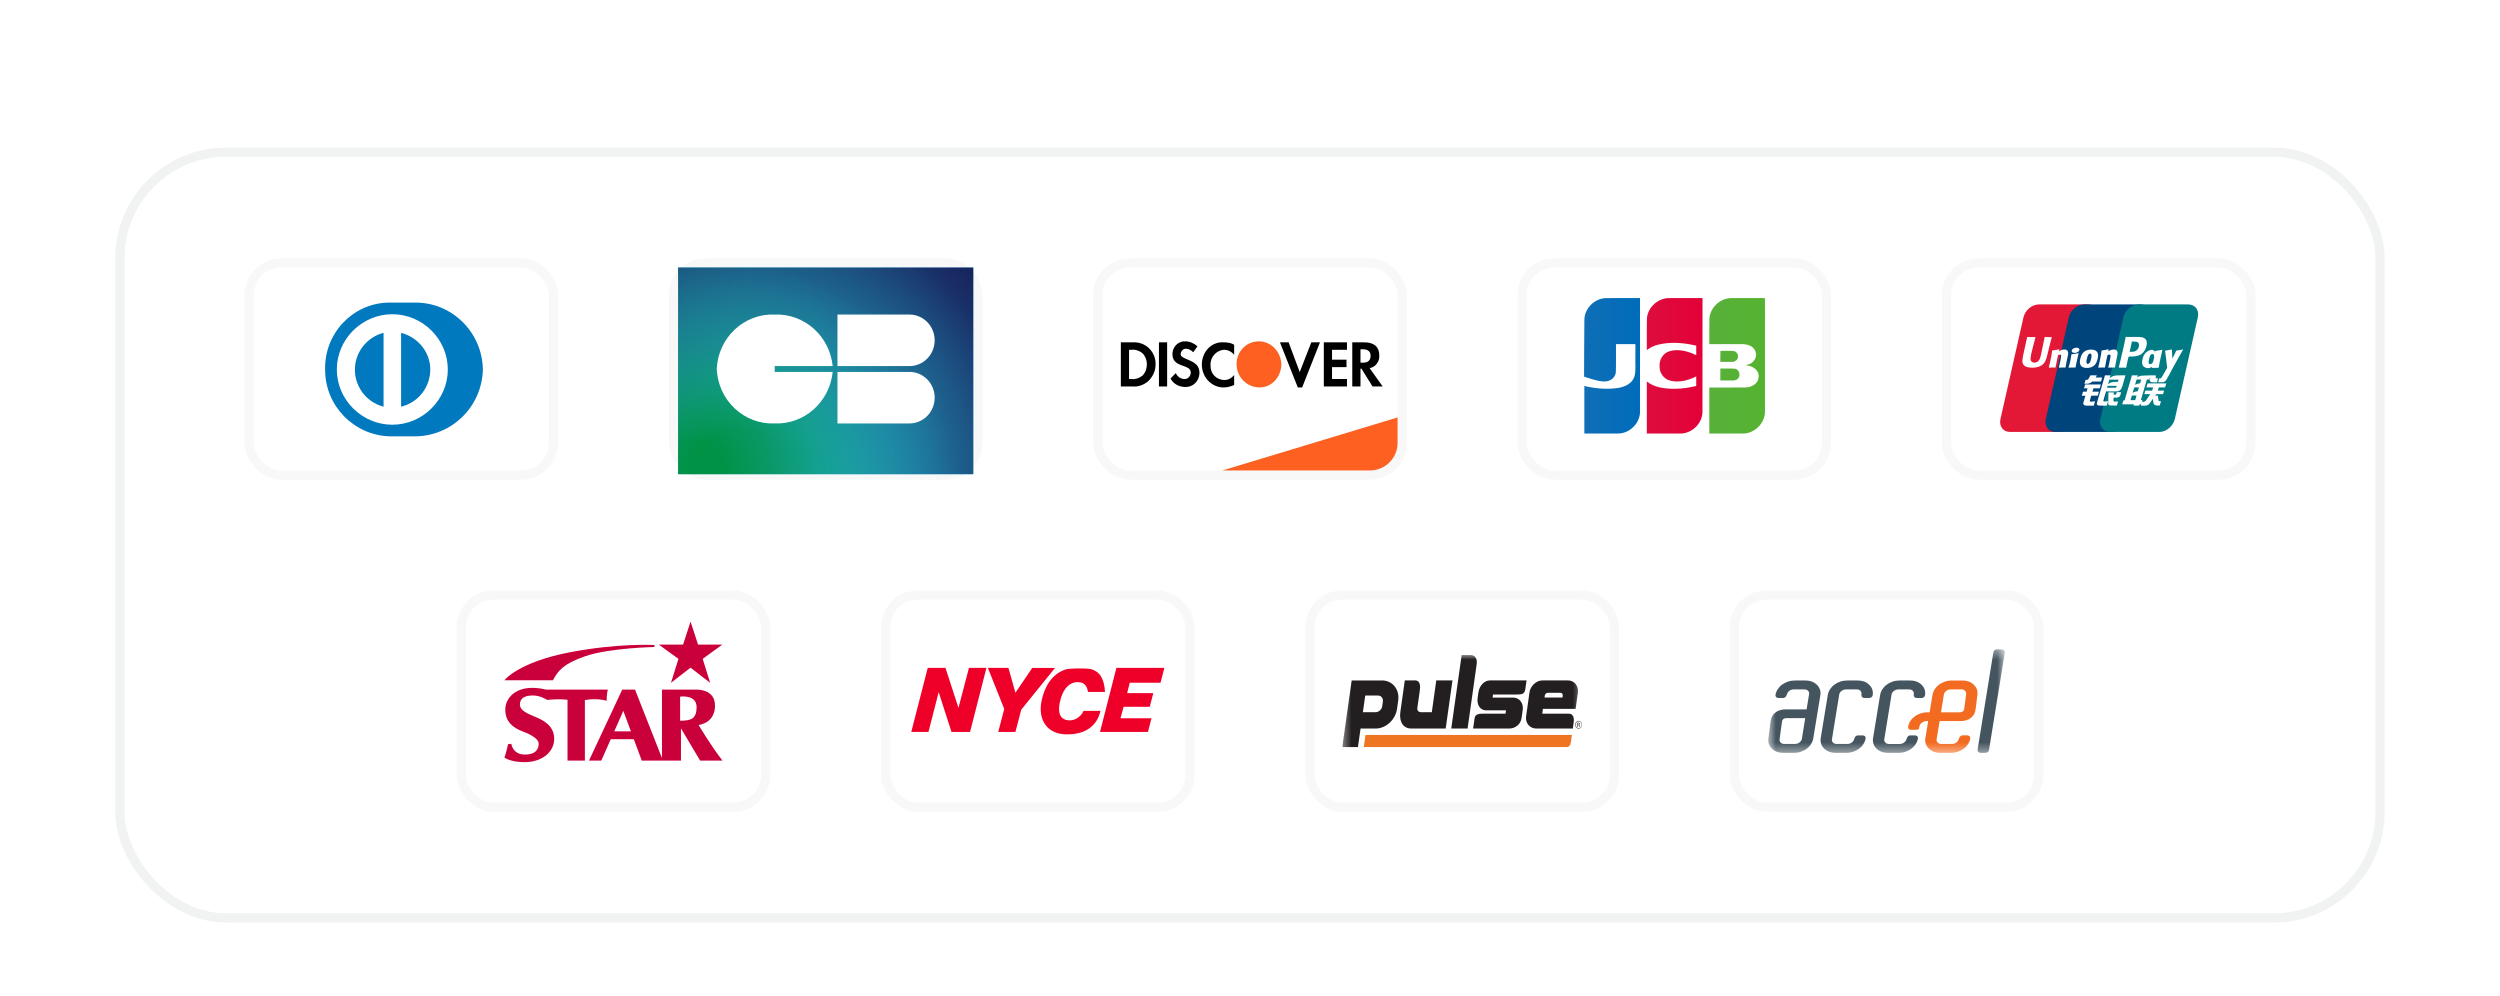 <svg width="271" height="108" viewBox="0 0 271 108" fill="none" xmlns="http://www.w3.org/2000/svg">
<g filter="url(#filter0_dd_1256_36364)">
<rect x="12.5" y="6" width="246" height="84" rx="12" fill="white"/>
<rect x="13" y="6.5" width="245" height="83" rx="11.5" stroke="#F1F2F2"/>
<rect x="27" y="18.5" width="33" height="23" rx="3.5" fill="white"/>
<rect x="27" y="18.5" width="33" height="23" rx="3.5" stroke="#F8F8F8"/>
<path fill-rule="evenodd" clip-rule="evenodd" d="M42.338 37.301H44.934C48.986 37.301 52.215 34.086 52.342 30.114V30.051C52.279 26.017 48.986 22.739 44.934 22.802H42.021C38.159 22.928 35.119 26.206 35.246 30.114C35.246 34.023 38.412 37.238 42.338 37.301ZM36.512 30.051C36.512 26.773 39.235 24.062 42.528 24.062C45.82 24.062 48.543 26.773 48.543 30.051C48.543 33.329 45.82 36.04 42.528 36.04C39.235 36.04 36.512 33.329 36.512 30.051ZM43.477 34.086V26.08C45.694 26.647 47.087 28.854 46.517 31.06C46.137 32.573 44.997 33.708 43.477 34.086ZM38.602 29.043C38.032 31.249 39.362 33.518 41.578 34.086V26.08C40.122 26.458 38.982 27.593 38.602 29.043Z" fill="#0079BE"/>
<rect x="73" y="18.5" width="33" height="23" rx="3.5" fill="white"/>
<rect x="73" y="18.5" width="33" height="23" rx="3.5" stroke="#F8F8F8"/>
<path d="M73.508 19.004H105.502V41.402H73.508V19.004Z" fill="#29ABE2"/>
<path d="M73.508 19.004H105.502V41.402H73.508V19.004Z" fill="url(#paint0_radial_1256_36364)"/>
<path d="M73.508 19.004H105.502V41.402H73.508V19.004Z" fill="url(#paint1_radial_1256_36364)"/>
<path d="M90.782 24.099H98.591C99.314 24.099 100.008 24.393 100.519 24.917C101.031 25.44 101.318 26.151 101.318 26.891C101.318 27.631 101.031 28.342 100.519 28.865C100.008 29.389 99.314 29.683 98.591 29.683H90.782V24.099ZM90.782 30.316H98.591C99.314 30.316 100.008 30.61 100.519 31.134C101.031 31.657 101.318 32.367 101.318 33.108C101.318 33.849 101.031 34.559 100.519 35.082C100.008 35.606 99.314 35.9 98.591 35.9H90.782V30.316ZM83.979 30.316V29.683H90.263C90.105 28.11 89.367 26.657 88.2 25.62C87.033 24.583 85.524 24.039 83.979 24.099C82.382 24.032 80.824 24.615 79.646 25.721C78.469 26.827 77.767 28.365 77.695 30C77.767 31.634 78.469 33.172 79.646 34.278C80.824 35.384 82.382 35.968 83.979 35.9C85.524 35.96 87.033 35.416 88.2 34.379C89.367 33.342 90.105 31.89 90.263 30.316H83.979Z" fill="white"/>
<rect x="119" y="18.5" width="33" height="23" rx="3.5" fill="white"/>
<rect x="119" y="18.5" width="33" height="23" rx="3.5" stroke="#F8F8F8"/>
<path d="M132.5 41L151.5 35.25V38C151.5 39.657 150.157 41 148.5 41H132.5Z" fill="#FD6020"/>
<path fill-rule="evenodd" clip-rule="evenodd" d="M147.894 27.111C148.939 27.111 149.514 27.594 149.514 28.508C149.566 29.206 149.096 29.797 148.469 29.905L149.88 31.892H148.782L147.58 29.958H147.476V31.892H146.587V27.111H147.894ZM147.476 29.314H147.737C148.312 29.314 148.573 29.045 148.573 28.561C148.573 28.132 148.312 27.863 147.737 27.863H147.476V29.314ZM143.503 31.892H146.012V31.087H144.392V29.797H145.96V28.991H144.392V27.917H146.012V27.111H143.503V31.892ZM140.89 30.334L139.688 27.111H138.747L140.681 32H141.152L143.085 27.111H142.145L140.89 30.334ZM130.28 29.529C130.28 30.872 131.326 32 132.632 32C133.051 32 133.416 31.892 133.782 31.731V30.657C133.521 30.979 133.155 31.194 132.737 31.194C131.901 31.194 131.221 30.549 131.221 29.69V29.582C131.169 28.723 131.848 27.971 132.685 27.917C133.103 27.917 133.521 28.132 133.782 28.454V27.38C133.469 27.165 133.051 27.111 132.685 27.111C131.326 27.003 130.28 28.132 130.28 29.529ZM128.66 28.938C128.138 28.723 127.981 28.615 127.981 28.347C128.033 28.024 128.294 27.756 128.608 27.809C128.869 27.809 129.131 27.971 129.34 28.185L129.81 27.541C129.444 27.218 128.974 27.003 128.503 27.003C127.772 26.95 127.145 27.541 127.092 28.293V28.347C127.092 28.991 127.354 29.367 128.19 29.636C128.399 29.69 128.608 29.797 128.817 29.905C128.974 30.012 129.078 30.173 129.078 30.388C129.078 30.764 128.765 31.087 128.451 31.087H128.399C127.981 31.087 127.615 30.818 127.458 30.442L126.883 31.033C127.197 31.624 127.824 31.946 128.451 31.946C129.287 32 129.967 31.355 130.019 30.496V30.334C129.967 29.69 129.706 29.367 128.66 28.938ZM125.629 31.892H126.517V27.111H125.629V31.892ZM121.5 27.111H122.807H123.068C124.322 27.165 125.315 28.239 125.263 29.529C125.263 30.227 124.949 30.872 124.427 31.355C123.956 31.731 123.382 31.946 122.807 31.893H121.5V27.111ZM122.65 31.087C123.068 31.14 123.538 30.979 123.852 30.71C124.166 30.388 124.322 29.958 124.322 29.475C124.322 29.045 124.166 28.615 123.852 28.293C123.538 28.024 123.068 27.863 122.65 27.917H122.389V31.087H122.65Z" fill="black"/>
<path fill-rule="evenodd" clip-rule="evenodd" d="M136.447 27C135.141 27 134.043 28.075 134.043 29.471C134.043 30.815 135.088 31.943 136.447 31.997C137.806 32.05 138.851 30.922 138.904 29.525C138.851 28.128 137.806 27 136.447 27V27Z" fill="#FD6020"/>
<rect x="165" y="18.5" width="33" height="23" rx="3.5" fill="white"/>
<rect x="165" y="18.5" width="33" height="23" rx="3.5" stroke="#F8F8F8"/>
<path d="M186.484 29.952C187.015 29.964 187.549 29.929 188.078 29.971C188.614 30.07 188.743 30.882 188.267 31.147C187.943 31.322 187.557 31.212 187.205 31.243H186.484V29.952ZM188.386 28.491C188.504 28.907 188.102 29.282 187.701 29.224H186.484C186.492 28.831 186.467 28.405 186.496 28.033C186.984 28.046 187.476 28.005 187.96 28.055C188.169 28.107 188.343 28.278 188.386 28.491ZM191.315 22.312C191.337 23.108 191.318 23.946 191.324 24.758C191.323 28.058 191.327 31.358 191.322 34.659C191.3 35.896 190.204 36.971 188.976 36.995C187.746 37 186.517 36.996 185.287 36.997V32.008C186.627 32.001 187.967 32.022 189.306 31.997C189.928 31.959 190.608 31.549 190.637 30.865C190.71 30.178 190.063 29.703 189.448 29.628C189.212 29.622 189.219 29.559 189.448 29.532C190.035 29.405 190.495 28.799 190.322 28.191C190.175 27.552 189.469 27.304 188.881 27.306C187.683 27.297 186.485 27.305 185.287 27.302C185.295 26.371 185.271 25.438 185.3 24.507C185.395 23.293 186.519 22.291 187.73 22.313C188.925 22.313 190.12 22.313 191.315 22.313V22.312Z" fill="url(#paint2_linear_1256_36364)"/>
<path d="M171.747 24.633C171.777 23.398 172.878 22.332 174.105 22.314C175.33 22.311 176.555 22.314 177.78 22.313C177.777 26.445 177.787 30.577 177.775 34.709C177.728 35.928 176.639 36.974 175.426 36.996C174.198 37 172.971 36.996 171.743 36.998V31.84C172.936 32.121 174.186 32.241 175.402 32.055C176.129 31.938 176.924 31.581 177.171 30.826C177.352 30.181 177.25 29.502 177.277 28.84V27.302H175.172C175.162 28.319 175.191 29.338 175.157 30.354C175.1 30.978 174.482 31.375 173.893 31.354C173.162 31.362 171.715 30.825 171.715 30.825C171.712 28.919 171.736 26.533 171.747 24.634V24.633Z" fill="url(#paint3_linear_1256_36364)"/>
<path d="M178.565 27.923C178.455 27.946 178.543 27.545 178.515 27.393C178.522 26.432 178.499 25.469 178.528 24.508C178.622 23.289 179.755 22.285 180.971 22.313H184.552C184.548 26.445 184.558 30.577 184.547 34.709C184.499 35.929 183.41 36.974 182.197 36.996C180.97 37.001 179.742 36.997 178.515 36.998V31.347C179.353 32.035 180.492 32.142 181.537 32.144C182.324 32.144 183.107 32.022 183.871 31.84V30.805C183.01 31.235 181.997 31.507 181.042 31.261C180.375 31.095 179.892 30.451 179.902 29.763C179.825 29.048 180.244 28.293 180.947 28.081C181.82 27.808 182.77 28.017 183.588 28.372C183.763 28.463 183.941 28.577 183.871 28.284V27.471C182.503 27.145 181.048 27.025 179.674 27.379C179.276 27.491 178.888 27.662 178.565 27.923V27.923Z" fill="url(#paint4_linear_1256_36364)"/>
<rect x="211" y="18.5" width="33" height="23" rx="3.5" fill="white"/>
<rect x="211" y="18.5" width="33" height="23" rx="3.5" stroke="#F8F8F8"/>
<path d="M221.017 23H226.375C227.123 23 227.588 23.628 227.413 24.4L224.919 35.425C224.743 36.195 223.994 36.823 223.245 36.823H217.888C217.141 36.823 216.675 36.195 216.849 35.425L219.345 24.4C219.519 23.628 220.268 23 221.017 23Z" fill="#E21836"/>
<path d="M225.93 23H232.092C232.84 23 232.503 23.628 232.327 24.4L229.833 35.425C229.658 36.195 229.712 36.823 228.963 36.823H222.801C222.052 36.823 221.588 36.195 221.764 35.425L224.258 24.4C224.435 23.628 225.182 23 225.93 23Z" fill="#00447C"/>
<path d="M231.848 23H237.206C237.955 23 238.42 23.628 238.245 24.4L235.75 35.425C235.574 36.195 234.825 36.823 234.076 36.823H228.72C227.971 36.823 227.506 36.195 227.682 35.425L230.176 24.4C230.351 23.628 231.099 23 231.848 23Z" fill="#007B84"/>
<path d="M222.414 26.535C221.863 26.541 221.7 26.535 221.648 26.523C221.628 26.62 221.257 28.386 221.256 28.387C221.176 28.744 221.117 28.999 220.919 29.164C220.807 29.259 220.676 29.305 220.524 29.305C220.28 29.305 220.137 29.18 220.113 28.944L220.109 28.862C220.109 28.862 220.183 28.384 220.183 28.381C220.183 28.381 220.573 26.772 220.643 26.559C220.647 26.547 220.648 26.541 220.649 26.535C219.889 26.542 219.755 26.535 219.745 26.523C219.74 26.54 219.722 26.64 219.722 26.64L219.323 28.453L219.289 28.607L219.223 29.11C219.223 29.259 219.251 29.381 219.308 29.484C219.489 29.811 220.007 29.86 220.3 29.86C220.678 29.86 221.032 29.777 221.271 29.626C221.686 29.374 221.795 28.979 221.892 28.628L221.937 28.448C221.937 28.448 222.339 26.777 222.407 26.559C222.41 26.547 222.411 26.541 222.414 26.535ZM223.782 27.883C223.685 27.883 223.508 27.907 223.349 27.988C223.291 28.018 223.237 28.053 223.179 28.088L223.231 27.895L223.202 27.863C222.865 27.933 222.79 27.942 222.478 27.988L222.452 28.006C222.416 28.314 222.384 28.547 222.249 29.154C222.198 29.377 222.145 29.603 222.092 29.826L222.107 29.855C222.426 29.837 222.523 29.837 222.8 29.842L222.823 29.817C222.858 29.631 222.863 29.587 222.941 29.211C222.977 29.032 223.054 28.64 223.092 28.5C223.161 28.467 223.229 28.435 223.295 28.435C223.45 28.435 223.431 28.574 223.425 28.63C223.419 28.724 223.362 29.029 223.304 29.291L223.265 29.46C223.238 29.585 223.208 29.706 223.181 29.83L223.193 29.855C223.508 29.837 223.604 29.837 223.873 29.842L223.904 29.817C223.953 29.526 223.967 29.449 224.053 29.026L224.097 28.832C224.181 28.451 224.223 28.259 224.159 28.102C224.092 27.926 223.93 27.883 223.782 27.883ZM225.31 28.281C225.143 28.314 225.036 28.336 224.93 28.351C224.825 28.368 224.722 28.384 224.56 28.407L224.548 28.419L224.536 28.428C224.519 28.552 224.507 28.66 224.485 28.785C224.466 28.916 224.437 29.064 224.389 29.276C224.353 29.439 224.334 29.496 224.313 29.553C224.293 29.61 224.27 29.666 224.229 29.826L224.239 29.841L224.247 29.855C224.398 29.847 224.497 29.842 224.598 29.841C224.7 29.837 224.805 29.841 224.968 29.842L224.982 29.83L224.997 29.817C225.021 29.672 225.024 29.634 225.038 29.563C225.053 29.488 225.077 29.383 225.137 29.104C225.166 28.972 225.198 28.842 225.227 28.708C225.258 28.574 225.29 28.443 225.321 28.312L225.316 28.296L225.31 28.281ZM225.313 27.745C225.161 27.652 224.895 27.681 224.715 27.809C224.536 27.934 224.516 28.112 224.667 28.205C224.816 28.295 225.084 28.268 225.262 28.14C225.441 28.012 225.463 27.836 225.313 27.745ZM226.233 29.884C226.54 29.884 226.856 29.796 227.093 29.537C227.275 29.327 227.359 29.015 227.388 28.886C227.483 28.46 227.409 28.261 227.317 28.14C227.177 27.955 226.929 27.895 226.671 27.895C226.517 27.895 226.149 27.911 225.861 28.184C225.654 28.381 225.559 28.648 225.501 28.905C225.443 29.166 225.376 29.636 225.796 29.811C225.926 29.868 226.112 29.884 226.233 29.884ZM226.209 28.924C226.28 28.601 226.363 28.33 226.577 28.33C226.744 28.33 226.757 28.532 226.682 28.856C226.669 28.928 226.608 29.195 226.525 29.309C226.467 29.393 226.399 29.444 226.324 29.444C226.301 29.444 226.167 29.444 226.165 29.24C226.164 29.139 226.184 29.036 226.209 28.924ZM228.157 29.842L228.181 29.817C228.215 29.631 228.221 29.587 228.296 29.211C228.334 29.032 228.412 28.64 228.449 28.5C228.518 28.467 228.586 28.435 228.653 28.435C228.807 28.435 228.789 28.574 228.783 28.63C228.777 28.724 228.72 29.029 228.661 29.291L228.624 29.46C228.596 29.585 228.566 29.706 228.539 29.83L228.55 29.855C228.866 29.837 228.959 29.837 229.229 29.842L229.262 29.817C229.309 29.526 229.322 29.449 229.411 29.026L229.453 28.832C229.538 28.451 229.58 28.259 229.518 28.102C229.448 27.926 229.286 27.883 229.139 27.883C229.042 27.883 228.864 27.907 228.706 27.988C228.649 28.018 228.593 28.053 228.537 28.088L228.586 27.895L228.56 27.863C228.222 27.933 228.145 27.942 227.834 27.988L227.81 28.006C227.772 28.314 227.742 28.546 227.608 29.154C227.557 29.377 227.504 29.603 227.451 29.826L227.465 29.855C227.785 29.837 227.88 29.837 228.157 29.842ZM230.477 29.855C230.497 29.755 230.615 29.164 230.616 29.164C230.616 29.164 230.717 28.73 230.723 28.714C230.723 28.714 230.754 28.669 230.786 28.651H230.832C231.271 28.651 231.766 28.651 232.155 28.357C232.419 28.155 232.6 27.858 232.68 27.496C232.701 27.407 232.716 27.301 232.716 27.196C232.716 27.057 232.689 26.92 232.611 26.813C232.413 26.528 232.019 26.523 231.564 26.52C231.562 26.52 231.339 26.523 231.339 26.523C230.757 26.53 230.523 26.528 230.427 26.516C230.419 26.559 230.404 26.637 230.404 26.637C230.404 26.637 230.195 27.633 230.195 27.634C230.195 27.634 229.696 29.751 229.672 29.851C230.181 29.845 230.389 29.845 230.477 29.855ZM230.864 28.086C230.864 28.086 231.086 27.092 231.085 27.096L231.092 27.045L231.095 27.006L231.184 27.016C231.184 27.016 231.641 27.056 231.652 27.057C231.833 27.129 231.907 27.314 231.855 27.556C231.808 27.778 231.668 27.964 231.489 28.053C231.342 28.13 231.161 28.136 230.975 28.136H230.855L230.864 28.086ZM232.246 28.942C232.187 29.2 232.119 29.67 232.537 29.837C232.67 29.896 232.79 29.913 232.911 29.907C233.039 29.9 233.158 29.833 233.268 29.738C233.258 29.777 233.248 29.817 233.238 29.856L233.257 29.881C233.558 29.868 233.651 29.868 233.977 29.87L234.006 29.847C234.054 29.56 234.098 29.28 234.222 28.73C234.282 28.466 234.342 28.205 234.404 27.942L234.394 27.914C234.058 27.978 233.968 27.991 233.645 28.039L233.62 28.059C233.617 28.086 233.614 28.112 233.611 28.137C233.56 28.054 233.487 27.982 233.375 27.938C233.231 27.88 232.893 27.955 232.603 28.227C232.399 28.421 232.301 28.687 232.246 28.942ZM232.952 28.958C233.024 28.641 233.106 28.373 233.32 28.373C233.456 28.373 233.527 28.501 233.513 28.721C233.501 28.776 233.489 28.833 233.474 28.898C233.453 28.993 233.429 29.086 233.407 29.18C233.384 29.244 233.357 29.304 233.328 29.344C233.272 29.425 233.141 29.474 233.066 29.474C233.044 29.474 232.912 29.474 232.908 29.274C232.907 29.174 232.927 29.071 232.952 28.958ZM236.638 27.911L236.613 27.881C236.28 27.95 236.22 27.961 235.914 28.003L235.892 28.026C235.891 28.03 235.89 28.036 235.888 28.041L235.887 28.036C235.66 28.576 235.666 28.46 235.481 28.885C235.48 28.866 235.48 28.854 235.479 28.833L235.433 27.911L235.403 27.881C235.055 27.95 235.047 27.961 234.725 28.003L234.7 28.026C234.696 28.038 234.696 28.05 234.694 28.063L234.696 28.067C234.737 28.279 234.727 28.232 234.767 28.566C234.786 28.73 234.811 28.895 234.83 29.056C234.862 29.327 234.879 29.461 234.918 29.874C234.701 30.243 234.649 30.383 234.44 30.707L234.442 30.71L234.294 30.95C234.277 30.975 234.262 30.993 234.241 31C234.217 31.012 234.187 31.014 234.144 31.014H234.063L233.941 31.43L234.358 31.437C234.602 31.436 234.755 31.318 234.838 31.16L235.1 30.699H235.096L235.123 30.666C235.299 30.276 236.638 27.911 236.638 27.911ZM232.246 33.367H232.069L232.722 31.142H232.939L233.008 30.913L233.015 31.168C233.007 31.325 233.127 31.465 233.443 31.442H233.809L233.935 31.013H233.797C233.718 31.013 233.682 30.993 233.686 30.949L233.68 30.689H233.002V30.691C232.783 30.695 232.129 30.712 231.997 30.748C231.836 30.791 231.667 30.916 231.667 30.916L231.734 30.686H231.1L230.968 31.142L230.306 33.401H230.177L230.051 33.826H231.313L231.271 33.968H231.893L231.934 33.826H232.109L232.246 33.367ZM231.728 31.594C231.626 31.623 231.437 31.711 231.437 31.711L231.605 31.142H232.109L231.987 31.556C231.987 31.556 231.832 31.566 231.728 31.594ZM231.737 32.407C231.737 32.407 231.579 32.427 231.475 32.451C231.373 32.483 231.18 32.584 231.18 32.584L231.354 31.992H231.86L231.737 32.407ZM231.455 33.372H230.95L231.097 32.873H231.6L231.455 33.372ZM232.671 31.992H233.399L233.295 32.341H232.557L232.446 32.722H233.092L232.603 33.431C232.569 33.483 232.538 33.501 232.504 33.516C232.47 33.533 232.425 33.554 232.373 33.554H232.194L232.071 33.972H232.539C232.783 33.972 232.927 33.858 233.033 33.708L233.368 33.236L233.44 33.716C233.455 33.806 233.518 33.858 233.56 33.879C233.607 33.903 233.656 33.944 233.724 33.95C233.797 33.954 233.85 33.956 233.886 33.956H234.116L234.254 33.489H234.163C234.111 33.489 234.021 33.48 234.006 33.463C233.991 33.443 233.991 33.411 233.983 33.363L233.91 32.883H233.611L233.742 32.722H234.478L234.591 32.341H233.91L234.016 31.992H234.695L234.821 31.562H232.795L232.671 31.992ZM226.523 33.469L226.693 32.888H227.391L227.519 32.455H226.82L226.927 32.097H227.61L227.736 31.677H226.027L225.903 32.097H226.291L226.188 32.455H225.799L225.67 32.895H226.058L225.831 33.665C225.801 33.767 225.846 33.806 225.874 33.853C225.903 33.899 225.933 33.929 225.999 33.947C226.067 33.962 226.114 33.972 226.178 33.972H226.965L227.106 33.492L226.757 33.542C226.689 33.542 226.503 33.533 226.523 33.469ZM226.603 30.684L226.426 31.013C226.388 31.085 226.354 31.13 226.323 31.15C226.296 31.168 226.243 31.175 226.165 31.175H226.073L225.95 31.596H226.256C226.404 31.596 226.517 31.54 226.571 31.513C226.629 31.481 226.644 31.499 226.689 31.454L226.793 31.362H227.75L227.878 30.923H227.177L227.299 30.684H226.603ZM228.017 33.478C228 33.454 228.012 33.411 228.037 33.322L228.299 32.431H229.23C229.366 32.428 229.464 32.427 229.527 32.422C229.596 32.415 229.67 32.39 229.751 32.344C229.835 32.297 229.878 32.247 229.914 32.19C229.954 32.133 230.019 32.008 230.075 31.815L230.404 30.687L229.438 30.692C229.438 30.692 229.14 30.738 229.009 30.787C228.877 30.843 228.688 30.998 228.688 30.998L228.775 30.689H228.178L227.343 33.542C227.313 33.653 227.293 33.733 227.289 33.781C227.287 33.833 227.353 33.885 227.395 33.924C227.445 33.962 227.519 33.956 227.59 33.962C227.664 33.968 227.77 33.972 227.917 33.972H228.375L228.516 33.483L228.106 33.523C228.062 33.523 228.03 33.498 228.017 33.478ZM228.468 31.828H229.446L229.384 32.029C229.375 32.033 229.354 32.019 229.254 32.031H228.408L228.468 31.828ZM228.664 31.155H229.65L229.579 31.397C229.579 31.397 229.114 31.392 229.04 31.407C228.712 31.465 228.521 31.645 228.521 31.645L228.664 31.155ZM229.405 32.7C229.397 32.73 229.385 32.749 229.367 32.763C229.347 32.776 229.315 32.78 229.267 32.78H229.127L229.136 32.536H228.556L228.532 33.73C228.532 33.817 228.54 33.866 228.601 33.906C228.662 33.956 228.851 33.963 229.105 33.963H229.468L229.599 33.516L229.283 33.533L229.178 33.54C229.164 33.533 229.15 33.528 229.135 33.512C229.121 33.498 229.099 33.507 229.102 33.42L229.105 33.114L229.436 33.1C229.616 33.1 229.692 33.04 229.757 32.983C229.82 32.928 229.84 32.865 229.864 32.78L229.919 32.509H229.464L229.405 32.7Z" fill="#FEFEFE"/>
<rect x="50" y="54.5" width="33" height="23" rx="3.5" fill="white"/>
<rect x="50" y="54.5" width="33" height="23" rx="3.5" stroke="#F8F8F8"/>
<path fill-rule="evenodd" clip-rule="evenodd" d="M55.068 70.675C54.944 71.375 54.68 72.121 54.68 72.121C54.68 72.121 55.317 72.618 56.856 72.618C58.752 72.618 60.074 71.53 60.074 70.085C60.074 68.639 58.846 68.064 58.13 67.753C58.046 67.716 57.956 67.679 57.864 67.641C57.18 67.356 56.358 67.013 56.358 66.369C56.358 65.639 56.949 65.39 57.773 65.39C58.597 65.39 59.312 65.872 59.312 65.872C60.696 65.732 61.519 65.856 61.519 65.856V72.448H63.401V65.888C64.784 65.639 65.763 65.965 65.763 65.965C65.748 65.266 65.888 64.753 65.888 64.753H59.172C58.333 64.535 57.649 64.566 57.649 64.566C55.908 64.566 54.773 65.623 54.773 66.929C54.773 68.235 55.612 68.903 56.669 69.292C57.727 69.68 58.395 70.162 58.395 70.613C58.395 71.064 58.208 71.794 56.887 71.794C55.566 71.794 55.426 70.629 55.426 70.629L55.068 70.675ZM77.5 66.432C77.5 66.432 77.686 68.25 75.728 68.592C75.728 68.592 77.099 70.893 78.318 72.448H75.893L73.816 68.95V72.448H69.566L68.707 70.131H66.206L65.182 72.448H63.846L67.452 64.753H68.835L71.758 72.171V64.753H75.479C75.479 64.753 77.5 64.675 77.5 66.432ZM54.68 63.742H59.934C59.964 63.692 59.993 63.642 60.022 63.592C60.484 62.799 60.962 61.979 63.447 61.131C66.09 60.229 70.94 60.136 70.94 60.136V59.918C70.94 59.918 67.054 59.7 61.831 60.695C56.139 61.779 54.68 63.742 54.68 63.742ZM75.669 59.877L74.857 57.379L74.045 59.877L71.419 59.877L73.544 61.421L72.733 64.019L74.857 62.375L76.982 64.019L76.171 61.421L78.295 59.877H75.669ZM67.568 67.054L66.586 69.277H68.392L67.568 67.054ZM73.724 65.515V68.126C74.89 68.126 75.512 67.94 75.512 66.65C75.512 65.251 73.724 65.515 73.724 65.515Z" fill="#CA003A"/>
<rect x="96" y="54.5" width="33" height="23" rx="3.5" fill="white"/>
<rect x="96" y="54.5" width="33" height="23" rx="3.5" stroke="#F8F8F8"/>
<path d="M126.205 62.444L125.8 64.007H122.466L122.182 65.139H125.016L124.634 66.618H121.8L121.458 67.862H124.821L124.439 69.342H119.24L121.019 62.395L118.282 62.4L118.264 62.53C119.229 62.806 119.686 63.549 119.784 65.006H117.941C117.825 64.364 117.575 63.941 116.784 63.941C116.385 63.941 115.408 64.129 114.948 65.867C114.724 66.715 114.755 67.334 115.041 67.706C115.237 67.96 115.547 68.09 115.961 68.09C116.692 68.09 117.303 67.503 117.452 67.055H119.291C119.227 67.335 119.066 67.952 118.586 68.5C117.944 69.234 116.961 69.606 115.663 69.606C114.672 69.606 113.883 69.276 113.382 68.651C112.84 67.975 112.677 66.993 112.924 65.886C113.202 64.636 113.898 63.039 115.632 62.53L115.614 62.401L114.371 62.395L114.367 62.401L110.711 66.921L110.702 66.932L110.699 66.946L110.073 69.342H108.209L108.854 66.868L108.859 66.847L108.851 66.827L107.084 62.395H106.932L105.154 69.342H103.142L101.752 65.029L100.645 69.342H98.781L100.567 62.395H102.488L103.897 66.735L105.035 62.395H106.932H107.084H109.313L110.073 65.093L111.898 62.401H114.367L114.371 62.395L115.614 62.401L115.632 62.53C116.103 62.473 117.288 62.393 118.264 62.53L118.282 62.4L121.019 62.395L126.217 62.395L126.205 62.444Z" fill="#EE0029"/>
<rect x="142" y="54.5" width="33" height="23" rx="3.5" fill="white"/>
<rect x="142" y="54.5" width="33" height="23" rx="3.5" stroke="#F8F8F8"/>
<g clip-path="url(#clip0_1256_36364)">
<mask id="mask0_1256_36364" style="mask-type:luminance" maskUnits="userSpaceOnUse" x="145" y="60" width="27" height="14">
<path d="M145.445 60.936H171.554V73.945H145.445V60.936Z" fill="white"/>
</mask>
<g mask="url(#mask0_1256_36364)">
<path fill-rule="evenodd" clip-rule="evenodd" d="M159.087 68.973L160.061 62.069C160.127 61.653 160.092 61.043 159.432 60.999L158.445 60.999L157.316 68.973H159.087Z" fill="#231F20"/>
<path fill-rule="evenodd" clip-rule="evenodd" d="M156.713 68.973L157.447 63.758H155.692L155.208 67.203H154.033C153.796 67.203 153.594 67.04 153.641 66.73L153.91 64.838C153.965 64.452 153.997 63.761 153.394 63.758H152.281L151.793 67.207C151.645 68.361 152.217 68.973 152.939 68.973H156.713Z" fill="#231F20"/>
<path fill-rule="evenodd" clip-rule="evenodd" d="M171.04 68.538V68.419H171.141C171.188 68.419 171.197 68.453 171.197 68.477C171.197 68.522 171.176 68.538 171.135 68.538H171.04ZM170.962 68.789H171.04V68.614H171.123C171.183 68.614 171.186 68.638 171.186 68.698C171.186 68.745 171.189 68.767 171.194 68.789H171.283V68.777C171.267 68.769 171.267 68.753 171.267 68.688C171.267 68.604 171.249 68.59 171.217 68.574C171.256 68.56 171.276 68.517 171.276 68.468C171.276 68.429 171.258 68.341 171.156 68.341H170.962V68.789ZM171.124 68.925C170.947 68.927 170.803 68.765 170.803 68.566C170.802 68.368 170.944 68.205 171.122 68.204C171.298 68.204 171.442 68.365 171.443 68.564C171.443 68.763 171.301 68.925 171.124 68.925ZM171.124 68.992C171.332 68.991 171.5 68.799 171.499 68.563C171.499 68.328 171.33 68.137 171.122 68.138C170.913 68.139 170.745 68.33 170.746 68.567C170.747 68.802 170.915 68.993 171.124 68.992Z" fill="#231F20"/>
<path fill-rule="evenodd" clip-rule="evenodd" d="M147.736 67.2H149.13V67.199C149.471 67.199 149.79 66.901 149.835 66.54L149.897 66.102C149.974 65.662 149.702 65.394 149.361 65.394H147.992L147.736 67.2ZM147.485 68.973L147.199 71C147.18 70.993 145.5 71 145.5 71L146.522 63.759H149.812C150.932 63.759 151.719 64.715 151.571 65.9L151.443 66.807C151.295 67.992 150.248 68.973 149.128 68.973H147.485Z" fill="#231F20"/>
<path d="M169.373 65.615L169.4 65.409C169.422 65.237 169.309 65.098 169.147 65.098H167.787C167.625 65.098 167.475 65.237 167.453 65.409L167.426 65.615H169.373ZM166.521 68.973C165.849 68.973 165.333 68.396 165.425 67.686L165.792 65.08C165.883 64.37 166.52 63.758 167.192 63.758H169.98C170.66 63.758 171.136 64.37 171.044 65.08L170.795 66.842H167.254L167.182 67.359L170.061 67.359C170.507 67.355 170.655 67.786 170.598 68.244L170.495 68.973H166.521Z" fill="#231F20"/>
<path d="M147.836 71L148.016 69.669H170.396L170.291 70.445C170.235 70.823 170.051 71 169.764 71H147.836Z" fill="#EE7623"/>
<path d="M161.507 63.758C160.877 63.758 160.362 64.346 160.261 65.054L160.17 65.704C160.084 66.389 160.434 66.965 161.034 66.999C161.053 67.001 161.072 67.001 161.092 67.001H163.253L163.199 67.361H160.762C160.325 67.362 159.898 67.408 159.843 67.874L159.684 68.973H163.604C164.25 68.973 164.852 68.519 164.941 67.812L165.067 66.921C165.155 66.213 164.695 65.623 164.049 65.623H161.8L161.842 65.287H164.41C165.057 65.287 165.259 65.203 165.347 64.694L165.479 63.758H161.507Z" fill="#231F20"/>
</g>
</g>
<rect x="188" y="54.5" width="33" height="23" rx="3.5" fill="white"/>
<rect x="188" y="54.5" width="33" height="23" rx="3.5" stroke="#F8F8F8"/>
<mask id="mask1_1256_36364" style="mask-type:luminance" maskUnits="userSpaceOnUse" x="191" y="60" width="27" height="12">
<path d="M217.324 60.391H191.676V71.612H217.324V60.391Z" fill="white"/>
</mask>
<g mask="url(#mask1_1256_36364)">
<path d="M197.332 65.331C197.4 64.915 197.229 64.494 196.952 64.228C196.672 63.953 196.258 63.765 195.686 63.765H194.562C194.333 63.765 194.016 63.807 193.785 63.896C193.568 63.969 193.347 64.09 193.176 64.217C192.981 64.353 192.807 64.555 192.693 64.733C192.578 64.907 192.491 65.138 192.462 65.331C192.439 65.447 192.503 65.665 192.82 65.665H193.289C193.614 65.665 193.705 65.251 193.705 65.251C193.752 65.132 193.815 64.984 193.977 64.878C194.087 64.803 194.219 64.733 194.439 64.733H195.577C195.806 64.733 195.904 64.797 195.977 64.863C196.087 64.968 196.135 65.081 196.107 65.251L195.831 66.897H193.559C193.011 66.897 192.606 67.077 192.332 67.344C192.003 67.677 191.954 67.998 191.899 68.426L191.69 70.045C191.625 70.513 191.787 70.874 192.068 71.148C192.349 71.423 192.75 71.611 193.32 71.611H194.503C194.677 71.611 194.925 71.584 195.187 71.498C195.405 71.424 195.66 71.3 195.853 71.156C196.027 71.028 196.188 70.859 196.302 70.686C196.417 70.512 196.503 70.314 196.544 70.127L197.332 65.331ZM195.686 67.846L195.315 70.124C195.315 70.124 195.291 70.317 195.065 70.482C194.941 70.57 194.791 70.646 194.562 70.646H193.426C193.031 70.646 192.868 70.358 192.911 70.124L193.139 68.425C193.166 68.218 193.183 68.073 193.289 67.97C193.377 67.894 193.472 67.846 193.657 67.846L195.686 67.846ZM215.612 71.278C215.565 71.562 215.335 71.611 215.196 71.611H214.732C214.411 71.611 214.345 71.393 214.368 71.277L216.079 60.724C216.104 60.588 216.192 60.392 216.494 60.391L216.958 60.392C217.119 60.392 217.346 60.463 217.323 60.724L215.612 71.278ZM208.679 65.331C208.743 64.877 208.582 64.506 208.301 64.232C207.971 63.899 207.52 63.765 207.043 63.765H205.908C205.644 63.765 205.367 63.81 205.156 63.887C204.938 63.957 204.686 64.089 204.514 64.22C204.335 64.352 204.161 64.541 204.048 64.717C203.937 64.882 203.839 65.118 203.806 65.331L203.033 70.046C202.969 70.491 203.144 70.892 203.423 71.156C203.72 71.442 204.137 71.612 204.686 71.612H205.822C206.091 71.612 206.341 71.564 206.559 71.49C206.777 71.416 207.009 71.297 207.181 71.17C207.353 71.044 207.519 70.879 207.634 70.705C207.753 70.531 207.87 70.3 207.905 70.046C207.928 69.93 207.869 69.714 207.543 69.714H207.095C206.745 69.714 206.662 70.125 206.662 70.125C206.629 70.268 206.542 70.386 206.413 70.482C206.302 70.565 206.143 70.647 205.925 70.647H204.79C204.677 70.647 204.507 70.632 204.375 70.501C204.243 70.368 204.243 70.239 204.259 70.125L205.051 65.252C205.072 65.15 205.139 65.013 205.317 64.881C205.454 64.793 205.592 64.733 205.805 64.733H206.94C207.14 64.733 207.25 64.794 207.331 64.87C207.42 64.953 207.486 65.084 207.452 65.252C207.452 65.252 207.379 65.666 207.806 65.666H208.253C208.391 65.665 208.635 65.617 208.679 65.331ZM202.58 65.665H202.133C201.706 65.665 201.779 65.252 201.779 65.252C201.813 65.084 201.747 64.953 201.658 64.87C201.577 64.794 201.466 64.733 201.267 64.733H200.131C199.919 64.733 199.78 64.793 199.644 64.881C199.466 65.013 199.399 65.15 199.378 65.252L198.586 70.124C198.569 70.239 198.57 70.368 198.702 70.5C198.833 70.632 199.004 70.646 199.117 70.646H200.252C200.47 70.646 200.628 70.565 200.74 70.482C200.869 70.386 200.956 70.267 200.988 70.124C200.988 70.124 201.072 69.714 201.421 69.714H201.869C202.196 69.714 202.255 69.929 202.232 70.045C202.196 70.3 202.079 70.531 201.96 70.704C201.846 70.879 201.679 71.043 201.507 71.17C201.335 71.297 201.103 71.416 200.886 71.49C200.667 71.564 200.418 71.612 200.149 71.612H199.013C198.464 71.612 198.046 71.442 197.751 71.156C197.471 70.892 197.296 70.491 197.36 70.046L198.133 65.331C198.166 65.118 198.264 64.882 198.375 64.717C198.488 64.541 198.661 64.352 198.841 64.22C199.013 64.089 199.265 63.957 199.482 63.886C199.693 63.809 199.971 63.764 200.235 63.764H201.37C201.846 63.764 202.298 63.899 202.629 64.232C202.909 64.506 203.07 64.877 203.006 65.331C202.962 65.617 202.718 65.665 202.58 65.665Z" fill="#455560"/>
</g>
<mask id="mask2_1256_36364" style="mask-type:luminance" maskUnits="userSpaceOnUse" x="191" y="60" width="27" height="12">
<path d="M217.324 60.391H191.676V71.612H217.324V60.391Z" fill="white"/>
</mask>
<g mask="url(#mask2_1256_36364)">
<path d="M213.97 64.228C213.689 63.955 213.288 63.766 212.719 63.766H211.535C211.361 63.766 211.113 63.793 210.851 63.879C210.633 63.953 210.378 64.077 210.185 64.221C210.011 64.35 209.85 64.518 209.736 64.692C209.621 64.866 209.535 65.064 209.494 65.251L209.171 67.215H208.814C208.655 67.215 208.422 67.258 208.192 67.332C208.033 67.385 207.77 67.501 207.552 67.661C207.38 67.787 207.198 67.975 207.078 68.163C206.929 68.395 206.87 68.585 206.836 68.779C206.819 68.854 206.845 69.112 207.198 69.112H207.637C207.971 69.112 208.026 69.032 208.045 68.854C208.045 68.854 208.052 68.519 208.354 68.325C208.429 68.273 208.59 68.164 208.814 68.164H209.015L208.706 70.046C208.638 70.462 208.809 70.883 209.085 71.149C209.366 71.424 209.78 71.612 210.352 71.612H211.476C211.705 71.612 212.022 71.57 212.253 71.481C212.47 71.407 212.691 71.287 212.862 71.16C213.058 71.024 213.231 70.822 213.345 70.644C213.46 70.47 213.547 70.239 213.576 70.046C213.599 69.93 213.535 69.712 213.218 69.712H212.749C212.423 69.712 212.332 70.125 212.332 70.125C212.286 70.245 212.222 70.393 212.06 70.499C211.95 70.574 211.818 70.644 211.599 70.644H210.461C210.231 70.644 210.133 70.579 210.06 70.514C209.951 70.409 209.902 70.296 209.93 70.125L210.257 68.163H212.53C213.078 68.163 213.483 67.986 213.756 67.719C214.086 67.386 214.134 67.065 214.189 66.637L214.348 65.332C214.413 64.864 214.251 64.503 213.97 64.228ZM213.127 65.253L212.95 66.637C212.923 66.844 212.906 66.99 212.8 67.093C212.711 67.17 212.617 67.215 212.432 67.215H210.403L210.723 65.253C210.723 65.253 210.748 65.06 210.973 64.895C211.097 64.808 211.247 64.73 211.476 64.73H212.612C213.007 64.73 213.17 65.019 213.127 65.253Z" fill="#F26B21"/>
</g>
</g>
<defs>
<filter id="filter0_dd_1256_36364" x="0.5" y="0" width="270" height="108" filterUnits="userSpaceOnUse" color-interpolation-filters="sRGB">
<feFlood flood-opacity="0" result="BackgroundImageFix"/>
<feColorMatrix in="SourceAlpha" type="matrix" values="0 0 0 0 0 0 0 0 0 0 0 0 0 0 0 0 0 0 127 0" result="hardAlpha"/>
<feMorphology radius="2" operator="erode" in="SourceAlpha" result="effect1_dropShadow_1256_36364"/>
<feOffset dy="4"/>
<feGaussianBlur stdDeviation="3"/>
<feColorMatrix type="matrix" values="0 0 0 0 0.063 0 0 0 0 0.094 0 0 0 0 0.157 0 0 0 0.03 0"/>
<feBlend mode="normal" in2="BackgroundImageFix" result="effect1_dropShadow_1256_36364"/>
<feColorMatrix in="SourceAlpha" type="matrix" values="0 0 0 0 0 0 0 0 0 0 0 0 0 0 0 0 0 0 127 0" result="hardAlpha"/>
<feMorphology radius="4" operator="erode" in="SourceAlpha" result="effect2_dropShadow_1256_36364"/>
<feOffset dy="6"/>
<feGaussianBlur stdDeviation="8"/>
<feColorMatrix type="matrix" values="0 0 0 0 0.063 0 0 0 0 0.094 0 0 0 0 0.157 0 0 0 0.05 0"/>
<feBlend mode="normal" in2="effect1_dropShadow_1256_36364" result="effect2_dropShadow_1256_36364"/>
<feBlend mode="normal" in="SourceGraphic" in2="effect2_dropShadow_1256_36364" result="shape"/>
</filter>
<radialGradient id="paint0_radial_1256_36364" cx="0" cy="0" r="1" gradientUnits="userSpaceOnUse" gradientTransform="translate(75.285 40.802) scale(32.429 31.105)">
<stop offset="0.09" stop-color="#009245"/>
<stop offset="0.23" stop-color="#049552" stop-opacity="0.89"/>
<stop offset="0.52" stop-color="#0D9E74" stop-opacity="0.59"/>
<stop offset="0.91" stop-color="#1BACAB" stop-opacity="0.12"/>
<stop offset="1" stop-color="#1FB0B8" stop-opacity="0"/>
</radialGradient>
<radialGradient id="paint1_radial_1256_36364" cx="0" cy="0" r="1" gradientUnits="userSpaceOnUse" gradientTransform="translate(80.627 42.721) scale(41.603 42.452)">
<stop offset="0.15" stop-color="#1FB0B8" stop-opacity="0"/>
<stop offset="0.35" stop-color="#1C7491" stop-opacity="0.4"/>
<stop offset="0.56" stop-color="#1A4471" stop-opacity="0.73"/>
<stop offset="0.74" stop-color="#18265E" stop-opacity="0.93"/>
<stop offset="0.87" stop-color="#181B57"/>
</radialGradient>
<linearGradient id="paint2_linear_1256_36364" x1="185.246" y1="29.341" x2="191.286" y2="29.341" gradientUnits="userSpaceOnUse">
<stop stop-color="#58B03A"/>
<stop offset="1" stop-color="#55B330"/>
</linearGradient>
<linearGradient id="paint3_linear_1256_36364" x1="171.615" y1="29.796" x2="177.681" y2="29.796" gradientUnits="userSpaceOnUse">
<stop stop-color="#0F6EB6"/>
<stop offset="1" stop-color="#006DBA"/>
</linearGradient>
<linearGradient id="paint4_linear_1256_36364" x1="178.506" y1="29.484" x2="184.551" y2="29.484" gradientUnits="userSpaceOnUse">
<stop stop-color="#DE0D3D"/>
<stop offset="1" stop-color="#E30138"/>
</linearGradient>
<clipPath id="clip0_1256_36364">
<rect width="26" height="10" fill="white" transform="translate(145.5 61)"/>
</clipPath>
</defs>
</svg>
